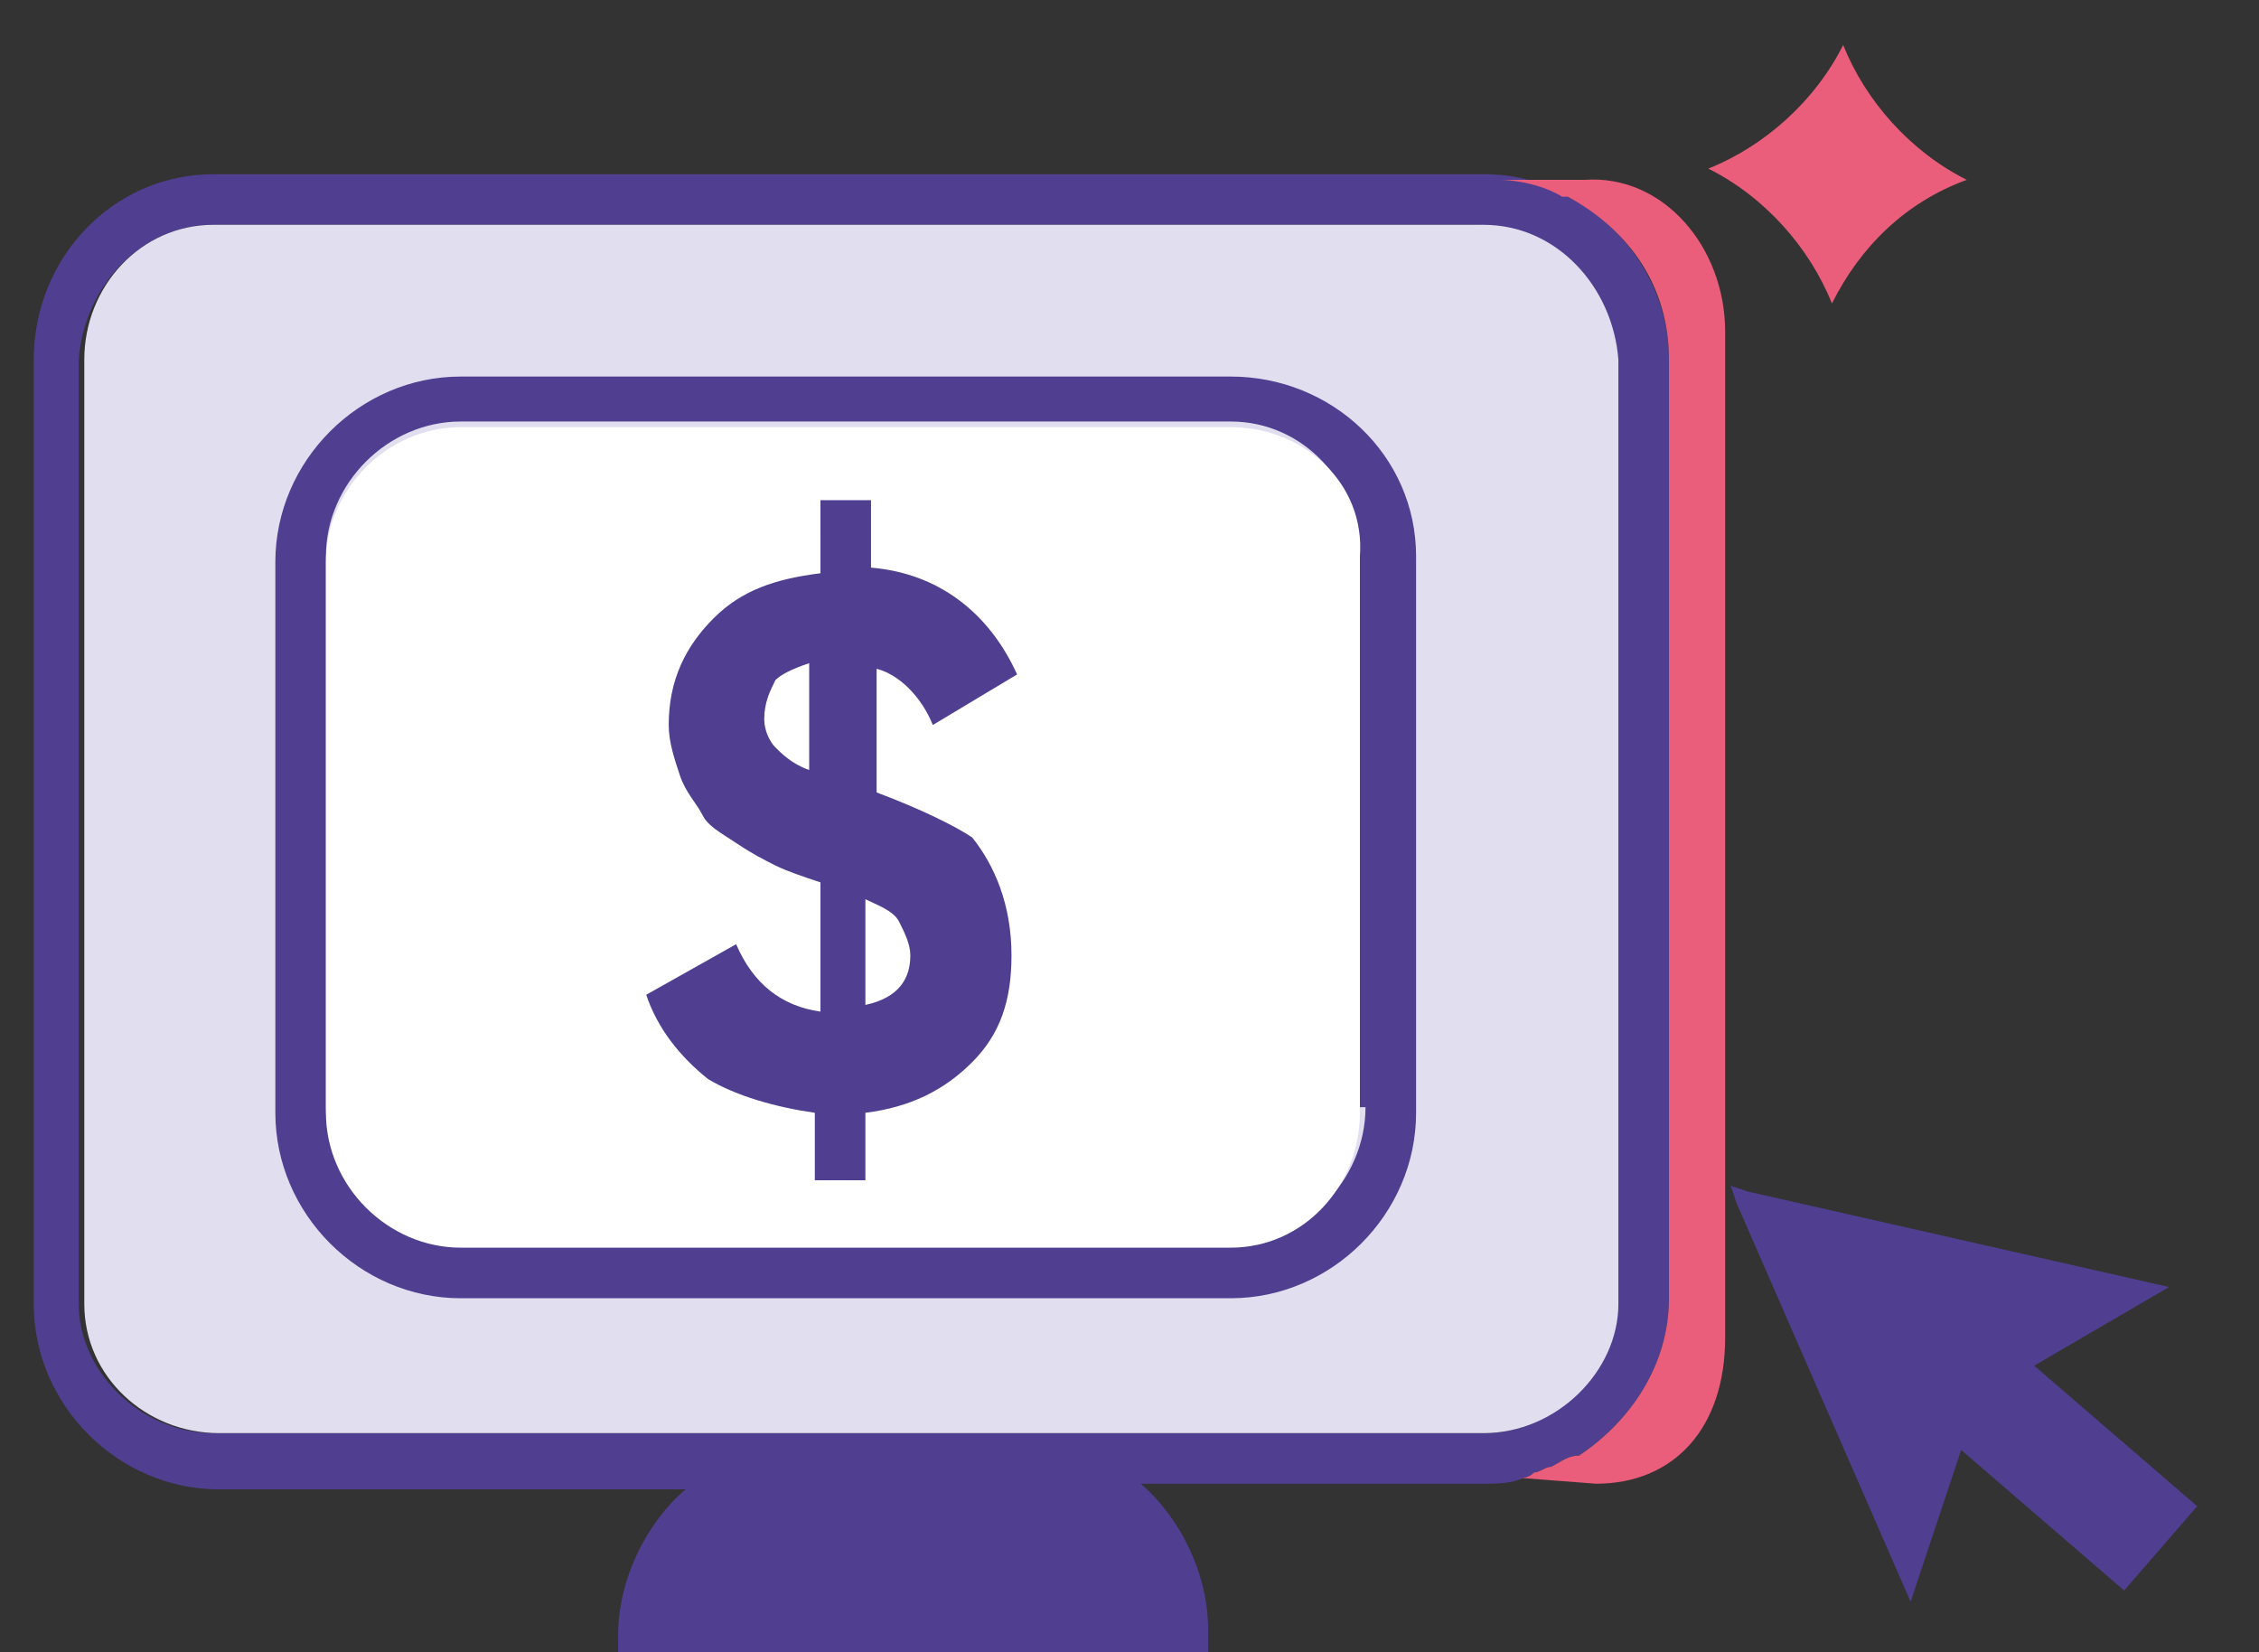<svg xmlns="http://www.w3.org/2000/svg" xml:space="preserve" id="ppc" x="0" y="0" style="enable-background:new 0 0 40.2 29.4" version="1.1" viewBox="0 0 40.2 29.4"><rect x="0" y="0" width="40.2" height="29.4" fill="#333333" stroke="none"/><style>.adst0{fill:#ea5d7b}.adst1{fill:#503e90}</style><path d="M32.6 5.4c-.4-1-1.2-1.9-2.2-2.4 1-.4 1.9-1.2 2.4-2.2.4 1 1.2 1.9 2.2 2.4-1.1.4-1.9 1.2-2.4 2.2z" class="adst0"/><path d="M27.9 3.5s0-.1 0 0c-.5-.3-1-.4-1.5-.4H3.8C2 3.1.6 4.6.6 6.4v16.8c0 1.8 1.5 3.3 3.3 3.3h8.3c-.7.6-1.2 1.6-1.2 2.6v.5h10.5V29c0-1-.5-2-1.2-2.6h6.1c.2 0 .5 0 .7-.1H27c.1 0 .2 0 .3-.1.1 0 .2-.1.3-.1.2-.1.3-.2.5-.2.9-.6 1.6-1.6 1.6-2.8V6.4c0-1.3-.8-2.4-1.8-2.9zm-1.5 22H3.8c-1.3 0-2.4-1.1-2.4-2.3V6.4C1.5 5.1 2.5 4 3.8 4h22.5c1.3 0 2.4 1.1 2.4 2.3v16.8c0 1.3-1 2.4-2.3 2.4z" class="adst1"/><path d="M30.7 5.9v17.9c0 1.6-.9 2.6-2.3 2.6l-1.3-.1H27c.1 0 .2 0 .3-.1.1 0 .2-.1.3-.1.2-.1.3-.2.5-.2.9-.6 1.6-1.6 1.6-2.8V6.4c0-1.3-.7-2.3-1.8-2.9h-.1c-.5-.3-1.1-.3-1.1-.3h1.5c1.4-.1 2.5 1.2 2.5 2.7z" class="adst0"/><path d="M27 26.3c.1 0 .2 0 .3-.1-.1.1-.2.1-.3.1z" class="adst1"/><path d="M26.4 4H3.8C2.5 4 1.5 5.1 1.5 6.4v16.8c0 1.3 1.1 2.3 2.4 2.3h22.5c1.3 0 2.4-1.1 2.4-2.3V6.4C28.7 5.1 27.7 4 26.4 4z" style="fill:#e1deef"/><path d="M21.9 6.7H8.2c-1.8 0-3.3 1.5-3.3 3.3v9.8c0 1.8 1.5 3.3 3.3 3.3h13.7c1.8 0 3.3-1.5 3.3-3.3V9.9c0-1.8-1.5-3.2-3.3-3.2zm2.4 13c0 1.3-1.1 2.4-2.3 2.4H8.2c-1.3 0-2.4-1.1-2.4-2.4V9.9c0-1.3 1.1-2.4 2.4-2.4h13.7c1.3 0 2.3 1.1 2.3 2.4v9.8z" class="adst1"/><path d="M21.9 7.6H8.2c-1.3 0-2.4 1.1-2.4 2.4v9.8c0 1.3 1.1 2.4 2.4 2.4h13.7c1.3 0 2.3-1.1 2.3-2.4V9.9c.1-1.3-1-2.3-2.3-2.3z" style="fill:#fff"/><path d="M15.3 17.9c.6-.1.9-.4.9-.9 0-.2-.1-.4-.2-.6-.1-.2-.4-.3-.6-.4v1.9zm-1.7-5.1c0 .2.1.4.2.5.1.1.3.3.6.4v-1.9c-.3.1-.5.2-.6.3-.1.2-.2.4-.2.7zM18 17c0 .8-.2 1.4-.7 1.9-.5.5-1.1.8-1.9.9V21h-.9v-1.2c-.7-.1-1.4-.3-1.9-.6-.5-.4-.9-.9-1.1-1.5l1.6-.9c.3.7.8 1.1 1.5 1.2v-2.3c-.3-.1-.6-.2-.8-.3-.2-.1-.4-.2-.7-.4-.3-.2-.5-.3-.6-.5-.1-.2-.3-.4-.4-.7-.1-.3-.2-.6-.2-.9 0-.8.3-1.4.8-1.9s1.1-.7 1.9-.8V8.9h.9v1.2c1.2.1 2.1.8 2.6 1.9l-1.5.9c-.2-.5-.6-.9-1-1v2.2c.8.3 1.4.6 1.7.8.4.5.7 1.2.7 2.1zm20.6 5.9-2.4 1.4 2.9 2.5-1.3 1.5-2.9-2.5-.9 2.7-3.1-7.1-.1-.3.3.1z" class="adst1"/></svg>